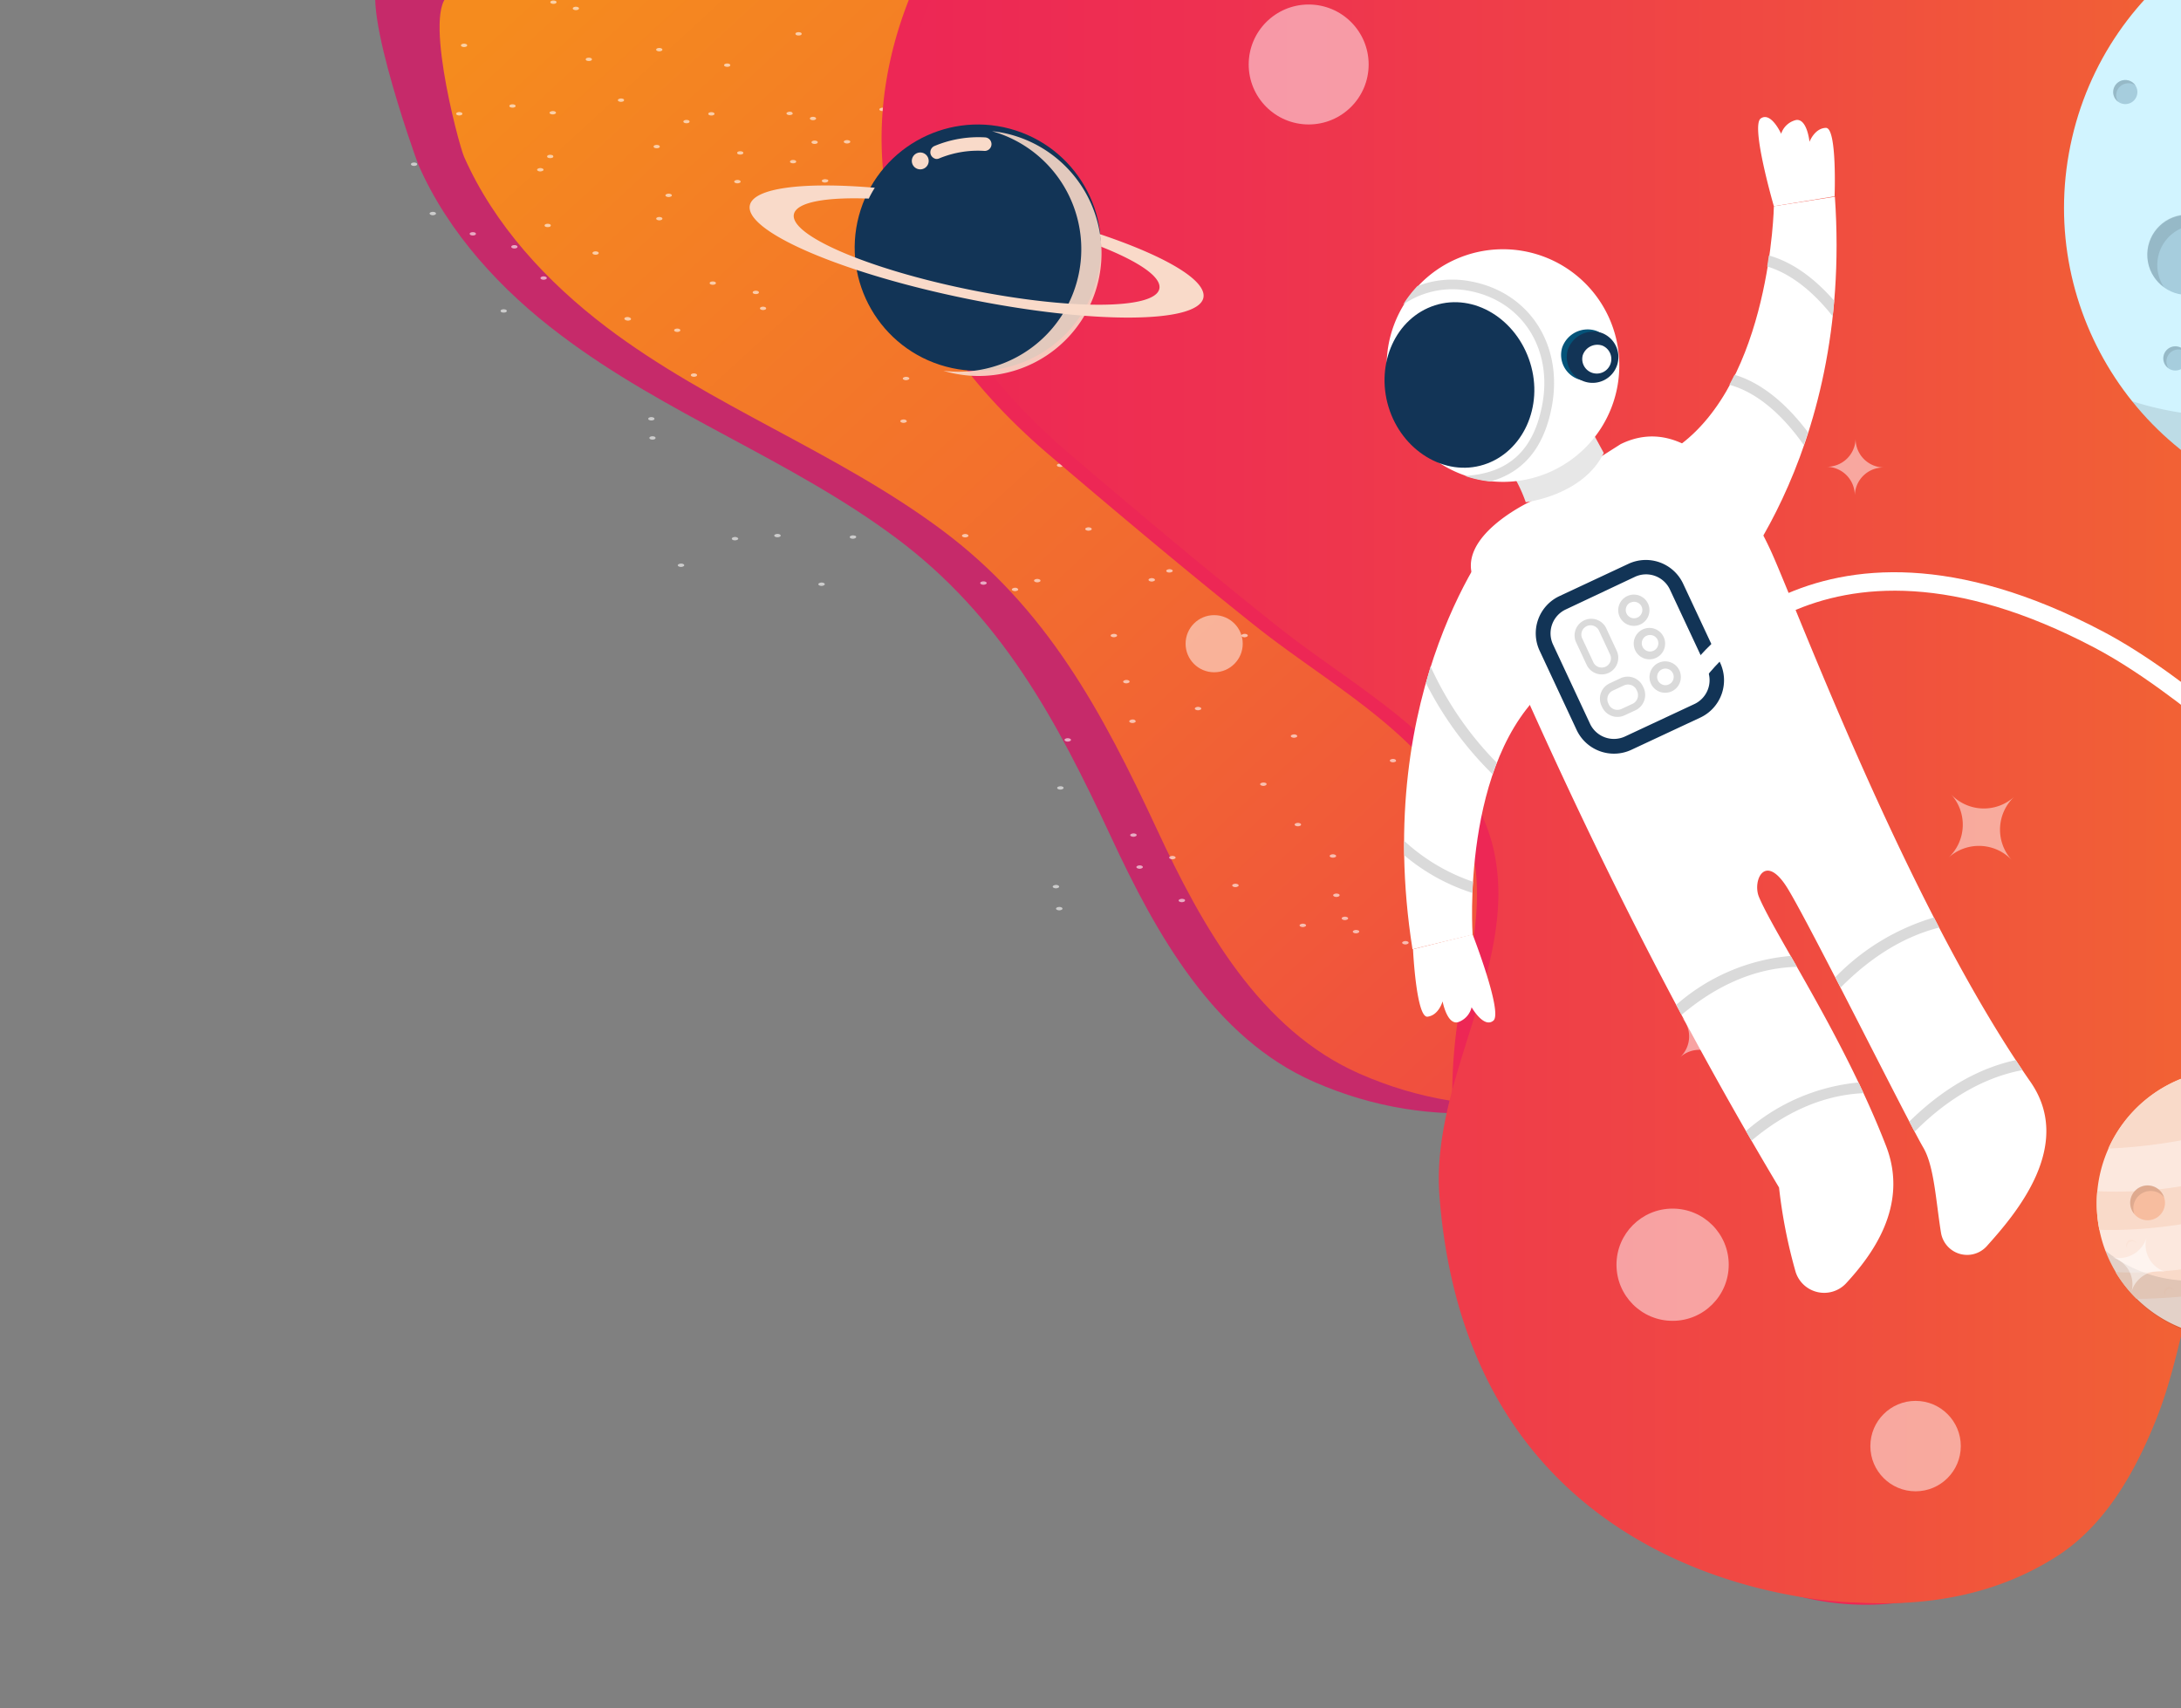 <svg xmlns="http://www.w3.org/2000/svg" xmlns:xlink="http://www.w3.org/1999/xlink" viewBox="0 0 300 235"><rect x="0" y="0" width="300" height="235" fill="#808080" stroke="none"/><defs><style>.cls-1{isolation:isolate;}.cls-2{fill:#c62a6a;}.cls-3{fill:url(#linear-gradient);}.cls-4{opacity:0.6;}.cls-5{fill:#fff;}.cls-6{fill:#ed2755;}.cls-7{fill:url(#New_Gradient_Swatch_3);}.cls-8{fill:#d1f4ff;}.cls-9{opacity:0.1;}.cls-10{fill:#a6cddd;}.cls-11{fill:#e7e7e7;}.cls-12{fill:#123456;}.cls-13{fill:#045379;}.cls-14{fill:#dcdcdc;}.cls-15{fill:#dadada;}.cls-16,.cls-17,.cls-18{fill:#f9dac9;}.cls-16{opacity:0.9;mix-blend-mode:multiply;}.cls-17{mix-blend-mode:soft-light;}.cls-19{fill:#fce8de;}.cls-20{fill:#f7bd9f;}.cls-21{opacity:0.5;}.cls-22{fill:none;}</style><linearGradient id="linear-gradient" x1="365.48" y1="160.02" x2="150.82" y2="-73.19" gradientUnits="userSpaceOnUse"><stop offset="0" stop-color="#ed2755"/><stop offset="0.64" stop-color="#f26a30"/><stop offset="1" stop-color="#f58b1e"/></linearGradient><linearGradient id="New_Gradient_Swatch_3" x1="124.22" y1="103.97" x2="391.12" y2="103.97" gradientUnits="userSpaceOnUse"><stop offset="0" stop-color="#ed2755"/><stop offset="0.17" stop-color="#ee3150"/><stop offset="0.46" stop-color="#f04b41"/><stop offset="0.83" stop-color="#f3752a"/><stop offset="1" stop-color="#f58b1e"/></linearGradient></defs><title>contact</title><g class="cls-1"><g id="Layer_1" data-name="Layer 1"><path class="cls-2" d="M53-3.17c-4.77,0,4.2,25,4.55,25.84C61.67,32.08,69,40,77.13,46.09,91.51,57,108.8,63.22,123.25,74s22.06,25,29.57,41.12c6.28,13.54,14.25,27.7,27.92,33.7,33.33,14.65,64.27-11.68,95-19.43,14.75-3.72,27.21.81,35.82,13.64,5.72,8.53,8.72,18.53,12.54,28.06s8.85,19.09,17.25,25c8.73,6.13,37.38,10.5,41.87-4.14L363.37-27.57S57.24-3.17,53-3.17Z"/><path class="cls-3" d="M62.34-.86c-4.64.45.7,20.6,1.49,22.42C68,31,75.3,38.84,83.41,45c14.38,10.9,31.67,17.13,46.12,27.89s22.06,25,29.57,41.12c6.28,13.54,14.25,27.7,27.92,33.7,33.33,14.65,64.27-11.68,95-19.43,14.75-3.71,27.21.82,35.82,13.65,5.72,8.52,8.72,18.52,12.54,28.05s8.85,19.09,17.25,25c8.72,6.13,37.38,10.5,41.87-4.13L369.65-28.68Z"/><g class="cls-4"><path class="cls-5" d="M91,6.67c.16.09.14.24,0,.32a.73.73,0,0,1-.63,0c-.16-.09-.14-.24,0-.32A.73.73,0,0,1,91,6.67Z"/><path class="cls-5" d="M94.74,16.56c.16.1.14.24,0,.33a.78.78,0,0,1-.62,0c-.17-.1-.15-.25,0-.33A.81.81,0,0,1,94.74,16.56Z"/><path class="cls-5" d="M102.13,20.87c.17.1.15.24,0,.33a.78.78,0,0,1-.62,0c-.16-.1-.14-.24,0-.33A.78.78,0,0,1,102.13,20.87Z"/><path class="cls-5" d="M109.4,22.07c.17.1.15.24,0,.33a.78.78,0,0,1-.62,0c-.16-.1-.14-.24,0-.33A.78.78,0,0,1,109.4,22.07Z"/><path class="cls-5" d="M112.14,16.14c.16.09.15.24,0,.32a.71.71,0,0,1-.62,0c-.16-.09-.15-.24,0-.32A.71.71,0,0,1,112.14,16.14Z"/><path class="cls-5" d="M110.16,4.49c.16.1.14.24,0,.33a.81.81,0,0,1-.63,0c-.16-.1-.14-.25,0-.33A.81.81,0,0,1,110.16,4.49Z"/><path class="cls-5" d="M140,15.45a.7.7,0,0,1-.61.07c-.21-.06-.27-.21-.14-.31a.7.7,0,0,1,.61-.08C140.11,15.2,140.17,15.34,140,15.45Z"/><path class="cls-5" d="M100.34,8.8c.16.1.14.24,0,.33a.78.78,0,0,1-.62,0c-.17-.1-.15-.24,0-.33A.78.78,0,0,1,100.34,8.8Z"/><path class="cls-5" d="M79.53,1c.16.09.14.24,0,.32a.73.73,0,0,1-.63,0c-.16-.09-.14-.24,0-.32A.73.73,0,0,1,79.53,1Z"/><path class="cls-5" d="M64.15,6.08c.16.09.14.24,0,.32a.73.73,0,0,1-.63,0c-.16-.09-.14-.24,0-.32A.73.73,0,0,1,64.15,6.08Z"/><path class="cls-5" d="M63.49,15.49c.16.09.14.24,0,.32a.73.73,0,0,1-.63,0c-.16-.09-.14-.24,0-.32A.73.73,0,0,1,63.49,15.49Z"/><path class="cls-5" d="M57.27,22.43c.16.09.14.24,0,.32a.73.73,0,0,1-.63,0c-.16-.09-.14-.24,0-.32A.73.73,0,0,1,57.27,22.43Z"/><path class="cls-5" d="M70.81,14.42c.16.09.14.24,0,.32a.73.73,0,0,1-.63,0c-.16-.09-.14-.24,0-.32A.73.73,0,0,1,70.81,14.42Z"/><path class="cls-5" d="M81.31,8c.16.1.14.24,0,.33a.81.81,0,0,1-.63,0c-.16-.1-.14-.24,0-.33A.81.81,0,0,1,81.31,8Z"/><path class="cls-5" d="M75.65,30.85c.16.1.14.24,0,.33a.81.81,0,0,1-.63,0c-.16-.1-.14-.24,0-.33A.81.81,0,0,1,75.65,30.85Z"/><path class="cls-5" d="M90.64,20c.16.1.15.24,0,.33a.78.78,0,0,1-.62,0c-.16-.1-.15-.25,0-.33A.78.78,0,0,1,90.64,20Z"/><path class="cls-5" d="M76.44.14c.16.09.14.24,0,.32a.73.73,0,0,1-.63,0c-.16-.09-.14-.24,0-.32A.73.73,0,0,1,76.44.14Z"/><path class="cls-5" d="M98.17,15.5c.16.09.14.24,0,.32a.73.73,0,0,1-.63,0c-.16-.09-.14-.24,0-.32A.73.73,0,0,1,98.17,15.5Z"/><path class="cls-5" d="M75.09,38.09c.17.09.15.24,0,.32a.73.73,0,0,1-.63,0c-.16-.09-.14-.24,0-.32A.71.71,0,0,1,75.09,38.09Z"/><path class="cls-5" d="M69.6,42.61c.16.1.14.24,0,.33a.81.81,0,0,1-.63,0c-.16-.1-.14-.24,0-.33A.81.81,0,0,1,69.6,42.61Z"/><path class="cls-5" d="M89.91,57.45c.16.09.14.24,0,.32a.73.73,0,0,1-.63,0c-.16-.09-.14-.24,0-.32A.73.73,0,0,1,89.91,57.45Z"/><path class="cls-5" d="M90.06,60.08c.16.1.14.24,0,.33a.78.78,0,0,1-.62,0c-.16-.1-.15-.24,0-.33A.78.78,0,0,1,90.06,60.08Z"/><path class="cls-5" d="M65.35,32c.16.1.14.24,0,.33a.78.78,0,0,1-.62,0c-.17-.1-.15-.25,0-.33A.81.81,0,0,1,65.35,32Z"/><path class="cls-5" d="M85.73,13.61c.16.09.14.24,0,.33a.74.74,0,0,1-.62,0c-.17-.09-.15-.24,0-.32A.74.74,0,0,1,85.73,13.61Z"/><path class="cls-5" d="M76.41,15.63a.7.7,0,0,1-.61.07c-.21-.06-.27-.21-.14-.31a.74.74,0,0,1,.61-.08C76.48,15.38,76.54,15.52,76.41,15.63Z"/><path class="cls-5" d="M109,15.72a.74.74,0,0,1-.61.08c-.21-.07-.27-.21-.14-.32a.74.74,0,0,1,.61-.08C109,15.47,109.09,15.61,109,15.72Z"/><path class="cls-5" d="M116.89,19.63a.71.71,0,0,1-.61.07c-.21-.07-.28-.21-.15-.32a.74.74,0,0,1,.61-.07C117,19.38,117,19.52,116.89,19.63Z"/><path class="cls-5" d="M134,17.77a.71.71,0,0,1-.61.07c-.21-.07-.27-.21-.14-.32a.73.73,0,0,1,.61-.07C134.1,17.52,134.17,17.66,134,17.77Z"/><path class="cls-5" d="M135.6,23.33a.7.7,0,0,1-.61.07c-.21-.06-.27-.21-.14-.31a.74.74,0,0,1,.61-.08C135.67,23.08,135.73,23.22,135.6,23.33Z"/><path class="cls-5" d="M112.37,19.41c.16.09.14.24,0,.32a.73.73,0,0,1-.63,0c-.16-.09-.14-.24,0-.32A.73.73,0,0,1,112.37,19.41Z"/><path class="cls-5" d="M86.68,43.72c.16.09.15.24,0,.32A.71.71,0,0,1,86,44c-.16-.09-.15-.24,0-.32A.71.71,0,0,1,86.68,43.72Z"/><path class="cls-5" d="M71.07,33.79c.16.09.14.24,0,.32a.73.73,0,0,1-.63,0c-.16-.09-.14-.24,0-.32A.73.73,0,0,1,71.07,33.79Z"/><path class="cls-5" d="M104.28,40.06c.16.1.14.24,0,.33a.81.81,0,0,1-.63,0c-.16-.1-.14-.25,0-.33A.77.77,0,0,1,104.28,40.06Z"/><path class="cls-5" d="M59.91,29.5a.7.7,0,0,1-.61.07c-.2-.07-.27-.21-.14-.32a.74.74,0,0,1,.61-.07C60,29.25,60,29.39,59.91,29.5Z"/><path class="cls-5" d="M101.81,25.11a.7.7,0,0,1-.61.07c-.21-.07-.27-.21-.14-.32a.74.74,0,0,1,.61-.07C101.87,24.86,101.94,25,101.81,25.11Z"/><path class="cls-5" d="M139.78,21a.74.74,0,0,1-.61.07c-.21-.07-.27-.21-.14-.32a.7.7,0,0,1,.61-.07C139.84,20.74,139.91,20.88,139.78,21Z"/><path class="cls-5" d="M152.74,27.49a.74.74,0,0,1-.61.08c-.2-.07-.27-.21-.14-.32a.74.74,0,0,1,.61-.08C152.81,27.24,152.87,27.38,152.74,27.49Z"/><path class="cls-5" d="M129.7,17.79a.7.7,0,0,1-.61.07c-.21-.06-.27-.21-.14-.31a.7.7,0,0,1,.61-.08C129.76,17.54,129.83,17.68,129.7,17.79Z"/><path class="cls-5" d="M74.7,23.47a.74.74,0,0,1-.61.08c-.21-.07-.27-.21-.14-.32a.7.7,0,0,1,.61-.07C74.76,23.22,74.83,23.37,74.7,23.47Z"/><path class="cls-5" d="M105.27,42.26c.16.09.15.24,0,.32a.71.71,0,0,1-.62,0c-.16-.09-.15-.24,0-.32A.71.71,0,0,1,105.27,42.26Z"/><path class="cls-5" d="M82.24,34.65c.16.09.14.24,0,.32a.73.73,0,0,1-.63,0c-.16-.09-.14-.24,0-.32A.73.73,0,0,1,82.24,34.65Z"/><path class="cls-5" d="M91,29.92c.16.09.15.24,0,.32a.71.71,0,0,1-.62,0c-.16-.09-.15-.24,0-.32A.71.71,0,0,1,91,29.92Z"/><path class="cls-5" d="M76,21.36c.16.1.14.24,0,.33a.81.81,0,0,1-.63,0c-.16-.1-.14-.24,0-.33A.81.81,0,0,1,76,21.36Z"/><path class="cls-5" d="M182.22,21.81a.7.7,0,0,1-.61.08c-.2-.07-.27-.21-.14-.32a.71.71,0,0,1,.61-.07C182.29,21.56,182.35,21.71,182.22,21.81Z"/><path class="cls-5" d="M196.55,31.69a.74.74,0,0,1-.61.08c-.21-.07-.27-.21-.14-.32a.74.74,0,0,1,.61-.08C196.61,31.44,196.68,31.58,196.55,31.69Z"/><path class="cls-5" d="M204.73,37.93a.7.7,0,0,1-.61.07c-.21-.07-.27-.21-.14-.32a.74.74,0,0,1,.61-.07C204.8,37.68,204.86,37.82,204.73,37.93Z"/><path class="cls-5" d="M204.36,15.47a.7.7,0,0,1-.61.07c-.2-.06-.27-.21-.14-.31a.71.71,0,0,1,.61-.08C204.43,15.22,204.49,15.36,204.36,15.47Z"/><path class="cls-5" d="M164.64,18.78a.7.7,0,0,1-.61.07c-.21-.06-.27-.21-.14-.31a.74.74,0,0,1,.61-.08C164.71,18.53,164.77,18.67,164.64,18.78Z"/><path class="cls-5" d="M158,19.51a.74.74,0,0,1-.61.07c-.2-.07-.27-.21-.14-.32a.71.71,0,0,1,.61-.07C158,19.26,158.09,19.4,158,19.51Z"/><path class="cls-5" d="M151.22,24.16a.71.71,0,0,1-.61.08c-.21-.07-.27-.21-.15-.32a.71.71,0,0,1,.61-.07C151.28,23.91,151.35,24.06,151.22,24.16Z"/><path class="cls-5" d="M121.06,32.49a.7.7,0,0,1-.61.07c-.2-.06-.27-.21-.14-.31a.74.74,0,0,1,.61-.08C121.13,32.24,121.19,32.38,121.06,32.49Z"/><path class="cls-5" d="M128.8,32.22a.74.74,0,0,1-.61.08c-.21-.07-.27-.21-.14-.32a.7.7,0,0,1,.61-.07C128.86,32,128.93,32.12,128.8,32.22Z"/><path class="cls-5" d="M148.48,36.9a.74.74,0,0,1-.61.07c-.21-.07-.27-.21-.14-.32a.7.7,0,0,1,.61-.07C148.55,36.65,148.61,36.79,148.48,36.9Z"/><path class="cls-5" d="M160.19,45a.74.74,0,0,1-.61.07c-.21-.07-.27-.21-.14-.32a.7.7,0,0,1,.61-.07C160.26,44.73,160.32,44.87,160.19,45Z"/><path class="cls-5" d="M173.32,32.74a.74.74,0,0,1-.61.07c-.21-.07-.27-.21-.14-.32a.7.7,0,0,1,.61-.07C173.38,32.49,173.45,32.63,173.32,32.74Z"/><path class="cls-5" d="M177.82,35.35a.7.7,0,0,1-.61.08c-.21-.07-.27-.21-.14-.32a.7.7,0,0,1,.61-.07C177.89,35.1,178,35.25,177.82,35.35Z"/><path class="cls-5" d="M188.16,44.55a.74.74,0,0,1-.61.07c-.21-.07-.27-.21-.14-.32a.7.7,0,0,1,.61-.07C188.23,44.3,188.29,44.44,188.16,44.55Z"/><path class="cls-5" d="M195.31,51.41a.74.74,0,0,1-.61.08c-.21-.07-.27-.21-.14-.32a.74.74,0,0,1,.61-.08C195.37,51.16,195.44,51.3,195.31,51.41Z"/><path class="cls-5" d="M170.83,41.27a.68.68,0,0,1-.6.07c-.21-.06-.28-.21-.15-.32a.74.74,0,0,1,.61-.07C170.9,41,171,41.16,170.83,41.27Z"/><path class="cls-5" d="M173.51,51.83a.7.7,0,0,1-.61.07c-.2-.06-.27-.21-.14-.32a.74.74,0,0,1,.61-.07C173.58,51.58,173.64,51.72,173.51,51.83Z"/><path class="cls-5" d="M194.73,27.81a.7.7,0,0,1-.61.07c-.21-.06-.27-.21-.14-.31a.7.7,0,0,1,.61-.08C194.8,27.56,194.86,27.7,194.73,27.81Z"/><path class="cls-5" d="M173.65,28.14a.7.7,0,0,1-.61.07c-.2-.07-.27-.21-.14-.32a.74.74,0,0,1,.61-.07C173.72,27.89,173.78,28,173.65,28.14Z"/><path class="cls-5" d="M95.77,51.44c.16.09.14.24,0,.32a.73.73,0,0,1-.63,0c-.16-.09-.14-.24,0-.32A.73.73,0,0,1,95.77,51.44Z"/><path class="cls-5" d="M93.47,45.27c.16.09.14.24,0,.32a.71.71,0,0,1-.62,0c-.17-.09-.15-.24,0-.32A.73.73,0,0,1,93.47,45.27Z"/><path class="cls-5" d="M98.36,38.78c.16.1.14.24,0,.33a.81.81,0,0,1-.63,0c-.16-.1-.14-.24,0-.33A.81.81,0,0,1,98.36,38.78Z"/><path class="cls-5" d="M113.86,25a.74.74,0,0,1-.61.08c-.2-.07-.27-.21-.14-.32a.71.71,0,0,1,.61-.07C113.93,24.7,114,24.85,113.86,25Z"/><path class="cls-5" d="M121.77,15.17a.7.7,0,0,1-.61.07c-.21-.06-.27-.21-.14-.31a.7.7,0,0,1,.61-.08C121.84,14.92,121.9,15.06,121.77,15.17Z"/><path class="cls-5" d="M92.35,27a.74.74,0,0,1-.61.07c-.21-.07-.27-.21-.14-.32a.7.7,0,0,1,.61-.07C92.41,26.74,92.48,26.88,92.35,27Z"/><path class="cls-5" d="M122.07,42.05a.7.7,0,0,1-.61.07c-.21-.07-.27-.21-.14-.32a.7.7,0,0,1,.61-.07C122.14,41.8,122.2,41.94,122.07,42.05Z"/><path class="cls-5" d="M145.9,55.48a.74.74,0,0,1-.61.08c-.21-.07-.27-.21-.14-.32a.7.7,0,0,1,.61-.07C146,55.23,146,55.38,145.9,55.48Z"/><path class="cls-5" d="M150.1,72.9a.74.74,0,0,1-.61.07c-.21-.07-.27-.21-.14-.32a.7.7,0,0,1,.61-.07C150.17,72.65,150.23,72.79,150.1,72.9Z"/><path class="cls-5" d="M140,81.21a.71.71,0,0,1-.61.07c-.21-.06-.27-.21-.14-.31a.7.7,0,0,1,.61-.08C140.05,81,140.12,81.1,140,81.21Z"/><path class="cls-5" d="M125,52.19a.7.7,0,0,1-.61.07c-.2-.06-.27-.2-.14-.31a.74.74,0,0,1,.61-.08C125.09,51.94,125.15,52.08,125,52.19Z"/><path class="cls-5" d="M124.66,58.06a.7.7,0,0,1-.61.07c-.21-.07-.27-.21-.14-.32a.74.74,0,0,1,.61-.07C124.73,57.81,124.79,58,124.66,58.06Z"/><path class="cls-5" d="M117.7,74a.74.74,0,0,1-.61.08c-.2-.07-.27-.21-.14-.32a.7.7,0,0,1,.61-.07C117.77,73.7,117.83,73.85,117.7,74Z"/><path class="cls-5" d="M143.8,58.82a.7.7,0,0,1-.61.08c-.2-.07-.27-.21-.14-.32a.71.71,0,0,1,.61-.07C143.87,58.57,143.93,58.72,143.8,58.82Z"/><path class="cls-5" d="M141.07,50a.74.74,0,0,1-.61.08c-.21-.07-.27-.21-.14-.32a.71.71,0,0,1,.6-.08C141.13,49.73,141.2,49.87,141.07,50Z"/><path class="cls-5" d="M151.48,47a.7.7,0,0,1-.61.07c-.21-.06-.27-.21-.14-.31a.74.74,0,0,1,.61-.08C151.55,46.71,151.61,46.85,151.48,47Z"/><path class="cls-5" d="M165,58.91a.7.7,0,0,1-.61.07c-.21-.07-.27-.21-.14-.32a.74.74,0,0,1,.61-.07C165.1,58.66,165.16,58.8,165,58.91Z"/><path class="cls-5" d="M174.13,70.79a.7.7,0,0,1-.61.07c-.21-.06-.27-.21-.14-.31a.7.7,0,0,1,.61-.08C174.2,70.54,174.26,70.68,174.13,70.79Z"/><path class="cls-5" d="M185.46,80.67a.74.74,0,0,1-.61.07c-.2-.07-.27-.21-.14-.32a.7.7,0,0,1,.61-.07C185.53,80.42,185.59,80.56,185.46,80.67Z"/><path class="cls-5" d="M189.41,58.52a.7.7,0,0,1-.61.07c-.21-.07-.27-.21-.14-.32a.74.74,0,0,1,.61-.07C189.48,58.27,189.54,58.41,189.41,58.52Z"/><path class="cls-5" d="M193.59,69.35a.71.71,0,0,1-.61.07c-.21-.06-.27-.21-.14-.31a.7.7,0,0,1,.61-.08C193.65,69.1,193.72,69.24,193.59,69.35Z"/><path class="cls-5" d="M195.51,85.4a.74.74,0,0,1-.61.07c-.21-.07-.27-.21-.14-.32a.7.7,0,0,1,.61-.07C195.58,85.15,195.64,85.29,195.51,85.4Z"/><path class="cls-5" d="M193.72,94a.74.74,0,0,1-.61.08c-.2-.07-.27-.21-.14-.32a.74.74,0,0,1,.61-.08C193.79,93.72,193.85,93.86,193.72,94Z"/><path class="cls-5" d="M187.68,92.74a.7.7,0,0,1-.61.08c-.2-.07-.27-.21-.14-.32a.7.7,0,0,1,.61-.07C187.75,92.49,187.81,92.64,187.68,92.74Z"/><path class="cls-5" d="M155.31,93.89a.74.74,0,0,1-.61.08c-.21-.07-.27-.21-.14-.32a.74.74,0,0,1,.61-.08C155.38,93.64,155.44,93.78,155.31,93.89Z"/><path class="cls-5" d="M133.14,73.82a.74.74,0,0,1-.61.07c-.21-.07-.27-.21-.14-.32a.7.7,0,0,1,.61-.07C133.21,73.57,133.27,73.71,133.14,73.82Z"/><path class="cls-5" d="M161.24,78.65a.74.74,0,0,1-.61.08c-.21-.07-.27-.21-.14-.32a.7.7,0,0,1,.61-.07C161.31,78.4,161.37,78.55,161.24,78.65Z"/><path class="cls-5" d="M158.8,79.89a.7.7,0,0,1-.61.07c-.21-.07-.27-.21-.14-.32a.7.7,0,0,1,.61-.07C158.87,79.64,158.93,79.78,158.8,79.89Z"/><path class="cls-5" d="M171.57,87.55a.71.71,0,0,1-.6.08c-.21-.07-.28-.21-.15-.32a.74.74,0,0,1,.61-.08C171.64,87.3,171.7,87.44,171.57,87.55Z"/><path class="cls-5" d="M169.07,69a.7.7,0,0,1-.61.07c-.21-.06-.27-.21-.14-.31a.74.74,0,0,1,.61-.08C169.14,68.76,169.2,68.9,169.07,69Z"/><path class="cls-5" d="M107.32,73.8a.71.71,0,0,1-.61.07c-.21-.06-.27-.21-.15-.31a.74.74,0,0,1,.61-.08C107.38,73.55,107.45,73.69,107.32,73.8Z"/><path class="cls-5" d="M101.48,74.22a.74.74,0,0,1-.61.08c-.21-.07-.27-.21-.14-.32a.7.7,0,0,1,.61-.07C101.55,74,101.61,74.12,101.48,74.22Z"/><path class="cls-5" d="M194.34,87.7a.74.74,0,0,1-.61.07c-.2-.07-.27-.21-.14-.32a.7.7,0,0,1,.61-.07C194.41,87.45,194.47,87.59,194.34,87.7Z"/><path class="cls-5" d="M201,99.08a.74.74,0,0,1-.61.07c-.21-.07-.27-.21-.14-.32a.7.7,0,0,1,.61-.07C201.06,98.83,201.12,99,201,99.08Z"/><path class="cls-5" d="M204,112.27a.7.7,0,0,1-.61.08c-.21-.07-.27-.21-.14-.32a.7.7,0,0,1,.61-.07C204.09,112,204.15,112.17,204,112.27Z"/><path class="cls-5" d="M200,119.23a.74.74,0,0,1-.61.07c-.2-.07-.27-.21-.14-.32a.7.7,0,0,1,.61-.07C200.06,119,200.12,119.12,200,119.23Z"/><path class="cls-5" d="M183.72,117.88a.74.74,0,0,1-.61.07c-.21-.07-.27-.21-.14-.32a.7.7,0,0,1,.61-.07C183.79,117.63,183.85,117.77,183.72,117.88Z"/><path class="cls-5" d="M161.64,118.1a.71.71,0,0,1-.61.07c-.21-.07-.27-.21-.14-.32a.74.74,0,0,1,.61-.07C161.7,117.85,161.77,118,161.64,118.1Z"/><path class="cls-5" d="M156.28,115a.7.7,0,0,1-.61.07c-.21-.06-.27-.21-.14-.31a.74.74,0,0,1,.61-.08C156.35,114.74,156.41,114.88,156.28,115Z"/><path class="cls-5" d="M178.9,113.56a.74.74,0,0,1-.61.07c-.21-.07-.27-.21-.14-.32a.7.7,0,0,1,.61-.07C179,113.31,179,113.45,178.9,113.56Z"/><path class="cls-5" d="M174.15,108a.7.7,0,0,1-.61.07c-.2-.06-.27-.21-.14-.31a.74.74,0,0,1,.61-.08C174.22,107.72,174.28,107.86,174.15,108Z"/><path class="cls-5" d="M146.23,108.51a.7.7,0,0,1-.61.07c-.2-.06-.27-.2-.14-.31a.74.74,0,0,1,.61-.08C146.3,108.26,146.36,108.4,146.23,108.51Z"/><path class="cls-5" d="M146.08,125.12a.7.7,0,0,1-.61.07c-.21-.06-.27-.21-.14-.32a.74.74,0,0,1,.61-.07C146.15,124.87,146.21,125,146.08,125.12Z"/><path class="cls-5" d="M170.31,121.92a.7.7,0,0,1-.61.08c-.2-.07-.27-.21-.14-.32a.71.71,0,0,1,.61-.07C170.38,121.67,170.44,121.82,170.31,121.92Z"/><path class="cls-5" d="M184.2,123.28a.7.7,0,0,1-.61.07c-.21-.07-.27-.21-.14-.32a.74.74,0,0,1,.61-.07C184.26,123,184.33,123.17,184.2,123.28Z"/><path class="cls-5" d="M198,125.47a.7.7,0,0,1-.61.07c-.21-.06-.27-.21-.14-.31a.74.74,0,0,1,.61-.08C198,125.22,198.08,125.36,198,125.47Z"/><path class="cls-5" d="M207.05,113.85a.7.7,0,0,1-.61.07c-.21-.06-.27-.21-.14-.31a.7.7,0,0,1,.61-.08C207.12,113.6,207.18,113.74,207.05,113.85Z"/><path class="cls-5" d="M192,104.75a.74.74,0,0,1-.61.08c-.21-.07-.28-.21-.15-.32a.71.71,0,0,1,.61-.07C192,104.5,192.07,104.65,192,104.75Z"/><path class="cls-5" d="M178.37,101.38a.71.71,0,0,1-.61.07c-.21-.06-.27-.21-.14-.31a.73.73,0,0,1,.61-.08C178.43,101.13,178.5,101.27,178.37,101.38Z"/><path class="cls-5" d="M165.17,97.6a.74.74,0,0,1-.61.07c-.21-.07-.27-.21-.14-.32a.68.68,0,0,1,.6-.07C165.23,97.35,165.3,97.49,165.17,97.6Z"/><path class="cls-5" d="M156.15,99.35a.71.71,0,0,1-.61.07c-.21-.07-.27-.21-.14-.32A.74.74,0,0,1,156,99C156.21,99.1,156.28,99.24,156.15,99.35Z"/><path class="cls-5" d="M147.25,101.9a.71.71,0,0,1-.61.08c-.21-.07-.27-.21-.15-.32a.71.71,0,0,1,.61-.07C147.31,101.65,147.38,101.8,147.25,101.9Z"/><path class="cls-5" d="M153.59,87.55a.7.7,0,0,1-.61.07c-.21-.06-.27-.21-.14-.31a.74.74,0,0,1,.61-.08C153.66,87.3,153.72,87.44,153.59,87.55Z"/><path class="cls-5" d="M94.05,77.88a.7.7,0,0,1-.61.07c-.21-.06-.27-.21-.14-.31a.74.74,0,0,1,.61-.08C94.12,77.63,94.18,77.77,94.05,77.88Z"/><path class="cls-5" d="M113.38,80.49a.7.7,0,0,1-.61.07c-.2-.06-.27-.2-.14-.31a.74.74,0,0,1,.61-.08C113.45,80.24,113.51,80.38,113.38,80.49Z"/><path class="cls-5" d="M143.06,80a.74.74,0,0,1-.61.07c-.21-.07-.28-.21-.15-.32a.71.71,0,0,1,.61-.07C143.12,79.74,143.18,79.88,143.06,80Z"/><path class="cls-5" d="M135.65,80.33a.7.7,0,0,1-.61.07c-.21-.07-.27-.21-.14-.32a.74.74,0,0,1,.61-.07C135.72,80.08,135.78,80.22,135.65,80.33Z"/><path class="cls-5" d="M157.13,119.4a.7.7,0,0,1-.61.07c-.2-.06-.27-.21-.14-.31a.71.71,0,0,1,.61-.08C157.2,119.15,157.26,119.29,157.13,119.4Z"/><path class="cls-5" d="M162.94,124a.7.7,0,0,1-.61.07c-.21-.06-.27-.21-.14-.31a.74.74,0,0,1,.61-.08C163,123.71,163.07,123.85,162.94,124Z"/><path class="cls-5" d="M179.58,127.42a.7.7,0,0,1-.61.07c-.21-.06-.27-.21-.14-.31a.7.7,0,0,1,.61-.08C179.65,127.17,179.71,127.31,179.58,127.42Z"/><path class="cls-5" d="M186.9,128.28a.74.74,0,0,1-.61.08c-.21-.07-.27-.21-.14-.32a.7.7,0,0,1,.61-.07C187,128,187,128.18,186.9,128.28Z"/><path class="cls-5" d="M193.69,129.81a.7.7,0,0,1-.61.07c-.21-.06-.27-.21-.14-.31a.7.7,0,0,1,.61-.08C193.76,129.56,193.82,129.7,193.69,129.81Z"/><path class="cls-5" d="M185.37,126.46a.7.7,0,0,1-.61.07c-.21-.07-.27-.21-.14-.32a.74.74,0,0,1,.61-.07C185.44,126.21,185.5,126.35,185.37,126.46Z"/><path class="cls-5" d="M145.62,122.09a.7.7,0,0,1-.61.07c-.2-.06-.27-.21-.14-.31a.74.74,0,0,1,.61-.08C145.69,121.84,145.75,122,145.62,122.09Z"/><path class="cls-5" d="M201.05,78a.74.74,0,0,1-.61.07c-.21-.07-.27-.21-.14-.32a.7.7,0,0,1,.61-.07C201.11,77.73,201.18,77.87,201.05,78Z"/><path class="cls-5" d="M195.63,60.49a.74.74,0,0,1-.61.07c-.21-.07-.27-.21-.14-.32a.7.7,0,0,1,.61-.07C195.7,60.24,195.76,60.38,195.63,60.49Z"/><path class="cls-5" d="M178,60.15a.74.74,0,0,1-.61.07c-.2-.07-.27-.21-.14-.32a.7.7,0,0,1,.61-.07C178.07,59.9,178.13,60,178,60.15Z"/><path class="cls-5" d="M160.58,65.2a.74.74,0,0,1-.61.08c-.2-.07-.27-.21-.14-.32a.7.7,0,0,1,.61-.07C160.65,65,160.71,65.1,160.58,65.2Z"/><path class="cls-5" d="M146.2,64.13a.71.71,0,0,1-.61.07c-.21-.06-.27-.21-.15-.32a.74.74,0,0,1,.61-.07C146.26,63.88,146.33,64,146.2,64.13Z"/></g><path class="cls-6" d="M279.9,214.12c6.42-4.58,10.81-11.57,13.72-18.89,3.74-9.37,4.36-19.51,8.68-28.59,6.92-14.53,19.91-25.64,36.38-26.84,5.13-.37,10.88,0,14.72-3.44,2.82-2.52,3.82-6.56,3.78-10.34-.14-11.68-4.11-20.87,5.1-30.38a41.28,41.28,0,0,1,12.06-8.26c.62-.3,4.56-1.66,8.09-2.86a8.47,8.47,0,0,0,5.74-8V-4a8.6,8.6,0,0,0-8.6-8.59H136.51a8.58,8.58,0,0,0-7.37,4.16C122.64,2.45,109.58,33,144.4,62.65c9.32,7.93,18.67,15.81,28.24,23.43,6.8,5.41,14.55,10,20.83,16,4.32,4.12,7.86,9.26,9.11,15.09,1.18,5.54.42,11.42-.93,17.23a72.43,72.43,0,0,0,12.85,60.28c11.05,14.53,26.9,28.17,46.59,25.81C263.69,220.51,274.05,218.29,279.9,214.12Z"/><path class="cls-7" d="M198,164.54c-1.25-16.14,10.88-31.65,7.51-47.4-1.24-5.83-4.79-11-9.1-15.09-6.29-6-14-10.56-20.83-16-9.58-7.62-18.93-15.5-28.25-23.43C120.6,39.9,122.11,16.58,127.2,2a21.93,21.93,0,0,1,20.72-14.66H369.14a22,22,0,0,1,22,22V82.13a.62.62,0,0,1-.43.6c-2.23.74-12.38,4.16-13.4,4.65a41.23,41.23,0,0,0-12.05,8.26c-9.21,9.51-5.25,18.7-5.11,30.38.05,3.78-.95,7.82-3.78,10.34-3.83,3.43-9.58,3.07-14.72,3.44-16.46,1.2-29.45,12.31-36.37,26.84-4.33,9.08-4.95,19.22-8.68,28.59-2.92,7.32-7.07,14.65-13.72,18.89-8.38,5.34-17.79,6.87-27.36,6.34C255.5,220.46,202.32,220.46,198,164.54Z"/><g id="Moon"><g id="Moon-2" data-name="Moon"><circle class="cls-8" cx="326.44" cy="28.58" r="42.53" transform="translate(232.81 342.6) rotate(-78.4)"/><path class="cls-9" d="M339.57-11.88a42.55,42.55,0,0,1-46.32,67.06,42.53,42.53,0,1,0,46.32-67.06Z"/><circle class="cls-10" cx="300.88" cy="35.07" r="5.51" transform="translate(258.99 335.07) rotate(-88.7)"/><g class="cls-9"><path d="M302.24,31A5.5,5.5,0,0,1,305.48,32a5.51,5.51,0,1,0-7.84,7.48,5.51,5.51,0,0,1,4.6-8.53Z"/></g><path class="cls-10" d="M294,12.67A1.66,1.66,0,1,1,292.34,11,1.66,1.66,0,0,1,294,12.67Z"/><g class="cls-9"><path d="M292.75,11.45a1.73,1.73,0,0,1,1,.31,1.69,1.69,0,0,0-1.39-.74,1.65,1.65,0,0,0-1,3,1.65,1.65,0,0,1,1.38-2.56Z"/></g><path class="cls-10" d="M300.88,49.3a1.66,1.66,0,1,1-1.66-1.65A1.66,1.66,0,0,1,300.88,49.3Z"/><g class="cls-9"><path d="M299.63,48.07a1.67,1.67,0,0,1,1,.32,1.66,1.66,0,1,0-2.36,2.25,1.66,1.66,0,0,1,1.38-2.57Z"/></g></g></g><path class="cls-5" d="M210.49,69s-10.49,4.87-7.7,10.87c5.29,11.35,18.82,44.77,41.92,83.49A70.6,70.6,0,0,0,247,175a4.12,4.12,0,0,0,6.93,1.54c3.38-3.67,8.74-10.55,5.5-18.9-5.83-15.05-15.27-29-17.48-34.25-.93-2.23.84-6.24,3.95-1.16s16.37,31.72,18.67,35.67c1.49,2.56,1.72,7.4,2.42,11.69a3.64,3.64,0,0,0,6.3,1.83c3.89-4.34,12.11-13.81,6-22.6C262.21,124.3,246.93,83,243.52,75.64s-11.12-19.2-20.6-14.54Z"/><path class="cls-11" d="M207.87,64.94a20.49,20.49,0,0,1,2,4.15s7.87-.91,10.73-6.78L218.8,59Z"/><path class="cls-5" d="M221.64,56.11a16,16,0,1,1-9.17-20.76A16,16,0,0,1,221.64,56.11Z"/><path class="cls-12" d="M210.48,49.92c1.87,6-1,12.29-6.37,14S192.83,62,191,56s1-12.28,6.38-14S208.61,43.89,210.48,49.92Z"/><path class="cls-13" d="M214.87,47.84a3.55,3.55,0,1,0,4.7-2.33A3.71,3.71,0,0,0,214.87,47.84Z"/><path class="cls-12" d="M215.65,48.14a3.55,3.55,0,1,0,4.7-2.33A3.71,3.71,0,0,0,215.65,48.14Z"/><path class="cls-5" d="M217.71,48.87a2,2,0,1,0,2.69-1.33A2.12,2.12,0,0,0,217.71,48.87Z"/><path class="cls-14" d="M202.26,38.7a13.25,13.25,0,0,0-7.3.66A15.59,15.59,0,0,0,193,41.9,11.92,11.92,0,0,1,202,40c7.29,1.32,11.56,7.87,10.16,15.55-1.15,6.34-4.58,9.57-10.67,9.92a15.9,15.9,0,0,0,3.5.77c4.64-1.29,7.45-4.75,8.49-10.45C215,47.36,210.31,40.17,202.26,38.7Z"/><path class="cls-5" d="M205.76,73.51s-17.17,21-11.47,57.07l8.27-2s-1.67-24,10.46-34.22Z"/><path class="cls-5" d="M202.56,128.54s4.18,10.74,2.86,11.86-3-1.84-3-1.84a2.86,2.86,0,0,1-1.88,2.06c-1.51.37-2.11-2.87-2.11-2.87s-.52,1.92-2.07,2.11-2-9.28-2-9.28Z"/><path class="cls-5" d="M236,82.92s18.93-19.41,16.39-55.86L244,28.37s-.43,24.1-13.39,33.18Z"/><path class="cls-5" d="M244,28.37s-3.22-11.07-1.81-12.07S245,18.4,245,18.4a2.85,2.85,0,0,1,2.05-1.89c1.53-.23,1.85,3,1.85,3s.69-1.87,2.25-1.92,1.2,9.42,1.2,9.42Z"/><path class="cls-12" d="M233.91,98.7l-9.52,4.45a5.67,5.67,0,0,1-7.52-2.73l-5.09-10.9A5.65,5.65,0,0,1,214.51,82L224,77.56a5.66,5.66,0,0,1,7.51,2.72l5.1,10.9A5.67,5.67,0,0,1,233.91,98.7ZM215.37,83.84a3.63,3.63,0,0,0-1.75,4.82l5.09,10.9a3.63,3.63,0,0,0,4.82,1.75l9.52-4.45A3.63,3.63,0,0,0,234.8,92l-5.1-10.9a3.62,3.62,0,0,0-4.81-1.75Z"/><path class="cls-15" d="M221.25,92.58a2.3,2.3,0,0,1-3-1.11l-1.5-3.21a2.29,2.29,0,0,1,4.14-1.94l1.5,3.22A2.3,2.3,0,0,1,221.25,92.58Zm-3-6.44a1.27,1.27,0,0,0-.61,1.69l1.5,3.21a1.27,1.27,0,1,0,2.3-1.07l-1.5-3.22A1.28,1.28,0,0,0,218.24,86.14Z"/><path class="cls-15" d="M225.68,85.88a2.15,2.15,0,1,1,1-2.86A2.16,2.16,0,0,1,225.68,85.88Zm-1.4-3a1.14,1.14,0,1,0,1.52.55A1.14,1.14,0,0,0,224.28,82.9Z"/><path class="cls-15" d="M227.83,90.48a2.16,2.16,0,1,1,1-2.87A2.16,2.16,0,0,1,227.83,90.48Zm-1.4-3A1.14,1.14,0,1,0,228,88,1.14,1.14,0,0,0,226.43,87.49Z"/><path class="cls-15" d="M230,95.08a2.16,2.16,0,1,1,1-2.87A2.17,2.17,0,0,1,230,95.08Zm-1.4-3a1.14,1.14,0,0,0-.55,1.52,1.14,1.14,0,1,0,.55-1.52Z"/><path class="cls-15" d="M225,97.69l-1.53.71a2.32,2.32,0,0,1-3.09-1.12l-.07-.15A2.32,2.32,0,0,1,221.42,94l1.53-.72A2.32,2.32,0,0,1,226,94.45l.07.14A2.34,2.34,0,0,1,225,97.69ZM221.85,95a1.31,1.31,0,0,0-.63,1.75l.07.15a1.31,1.31,0,0,0,1.74.63l1.53-.71a1.32,1.32,0,0,0,.63-1.75l-.07-.15a1.31,1.31,0,0,0-1.74-.63Z"/><path class="cls-15" d="M266.74,127.6l-.72-1.39a31.28,31.28,0,0,0-13.56,8.21c.24.47.48,1,.73,1.42C255.3,133.74,260,129.3,266.74,127.6Zm-73.58-9.94a27.41,27.41,0,0,0,9.39,5.18c0-.5,0-1,.07-1.54a26.53,26.53,0,0,1-9.47-5.63C193.15,116.33,193.15,117,193.16,117.66Zm47,37.91.77,1.34c3.28-2.78,8.56-6.22,15.4-6.53-.23-.49-.46-1-.69-1.47A27.43,27.43,0,0,0,240.19,155.57Zm7-22.59-.84-1.48a27.4,27.4,0,0,0-15.75,6.73l.73,1.38C234.66,136.77,240.1,133.18,247.19,133Zm-3.85-97.83c-.07.49-.15,1-.23,1.51,2.46.74,5.64,2.59,9,6.84q.12-1.05.21-2.13C249,37.59,245.86,35.86,243.34,35.15Zm19.31,119.12c.27.51.52,1,.74,1.41,2.28-2.27,7.46-7.08,14.82-8.47l-.91-1.38C270.17,147.37,265.11,151.86,262.65,154.27Zm-66.5-60.34a47.91,47.91,0,0,0,9.17,12.56c.18-.53.39-1,.59-1.57a45.88,45.88,0,0,1-9.1-13.24C196.58,92.4,196.36,93.16,196.15,93.93Zm42.46-42.37c-.22.46-.46.91-.7,1.37,2.74.75,6.42,2.88,10.23,8.29.2-.57.39-1.16.58-1.76C245,54.57,241.45,52.41,238.61,51.56Z"/><path class="cls-5" d="M659.09-98.36C637.86-55.26,582-26.74,529.13-32,468.47-38.09,462.51,11,456.21,63c-3.64,30-7.39,61-21.53,84-7.3,11.89-15.76,18.35-25.87,19.75-24.33,3.42-53.55-23.66-79.43-47.51-14.65-13.5-28.49-26.25-40.13-32.38-40.87-21.53-57.86,6.42-58,6.71l2.18,1.28c.16-.27,15.91-26.18,54.68-5.75,11.34,6,25.06,18.62,39.59,32,25.92,23.88,55.24,50.89,80.39,48.29l1.09-.13c10.76-1.5,20.07-8.54,27.68-20.94,14.43-23.5,18.22-54.8,21.89-85.06,6.41-52.93,11.93-98.65,70.16-92.83,53.86,5.38,110.81-23.74,132.47-67.73,12.52-25.43,10.77-50.76-4.73-72.41l-3,.31C669.37-148.21,671.39-123.34,659.09-98.36Z"/><circle class="cls-12" cx="134.62" cy="34.81" r="16.87" transform="matrix(0.26, -0.97, 0.97, 0.26, 65.74, 155.6)"/><path class="cls-16" d="M138,18.28c-.52-.1-1-.18-1.54-.23A16.86,16.86,0,0,1,129.75,51a15,15,0,0,0,1.5.38A16.87,16.87,0,0,0,138,18.28Z"/><path class="cls-17" d="M128.72,21.86a1,1,0,0,1-.68-.56.94.94,0,0,1,.51-1.22,15.63,15.63,0,0,1,6.95-1.18.93.93,0,1,1-.1,1.86,13.9,13.9,0,0,0-6.14,1A.93.93,0,0,1,128.72,21.86Z"/><path class="cls-18" d="M151.29,32.21a16.62,16.62,0,0,1,.18,1.73c5.2,2.06,8.33,4.18,8,5.78-.59,2.89-12.32,2.94-26.2.11s-24.65-7.46-24.07-10.35c.34-1.66,4.34-2.38,10.3-2.16a15.37,15.37,0,0,1,.83-1.49c-9.79-.84-16.69,0-17.19,2.42-.73,3.58,12.65,9.34,29.87,12.85s31.79,3.44,32.52-.15C166,38.56,160.27,35.22,151.29,32.21Z"/><path class="cls-17" d="M127.72,22.37a1.16,1.16,0,1,1-.91-1.37A1.16,1.16,0,0,1,127.72,22.37Z"/><path class="cls-19" d="M324.68,170.17a18.43,18.43,0,1,1-13.21-22.47A18.43,18.43,0,0,1,324.68,170.17Z"/><path class="cls-18" d="M288.77,169.18c5.24.17,19.47-.32,35.67-9.1a18.57,18.57,0,0,0-2.87-5.62,53.66,53.66,0,0,1-33.09,9.4A18.5,18.5,0,0,0,288.77,169.18Z"/><path class="cls-18" d="M324.68,170.17a18.4,18.4,0,0,0,.56-5.63A53.8,53.8,0,0,1,291,175a18.32,18.32,0,0,0,2.89,3.68,71.59,71.59,0,0,0,30.31-7Q324.48,170.92,324.68,170.17Z"/><path class="cls-18" d="M318.18,151a18.43,18.43,0,0,0-28.18,7A72.82,72.82,0,0,0,318.18,151Z"/><path class="cls-20" d="M297.72,166.07a2.39,2.39,0,1,1-1.71-2.91A2.38,2.38,0,0,1,297.72,166.07Z"/><g class="cls-9"><path d="M296.43,163.91a2.34,2.34,0,0,1,1.24.8,2.39,2.39,0,1,0-4.1,2.28,2.36,2.36,0,0,1-.05-1.37A2.39,2.39,0,0,1,296.43,163.91Z"/></g><g class="cls-9"><path class="cls-20" d="M293.47,170.79a.75.75,0,0,1,.38.24.72.72,0,1,0-1.24.69.73.73,0,0,1,.86-.93Z"/></g><g class="cls-9"><path class="cls-20" d="M298.68,177.3a.8.8,0,0,1,.38.24.72.72,0,0,0-1.38.05.71.71,0,0,0,.14.63.72.72,0,0,1,.86-.92Z"/></g><path class="cls-9" d="M318.59,151.44a18.44,18.44,0,0,1-29,20.58,18.43,18.43,0,1,0,29-20.58Z"/><g id="Star" class="cls-21"><circle class="cls-5" cx="167.01" cy="88.55" r="3.93"/><path class="cls-5" d="M255.24,60.31a3.93,3.93,0,0,1-4,3.9,3.93,3.93,0,0,1,3.89,4,3.93,3.93,0,0,1,4-3.9A3.93,3.93,0,0,1,255.24,60.31Z"/><circle class="cls-5" cx="180.01" cy="8.87" r="8.25"/></g><g id="Star-2" data-name="Star" class="cls-21"><circle class="cls-5" cx="263.49" cy="198.93" r="6.22"/><circle class="cls-5" cx="230.07" cy="173.98" r="7.72"/><path class="cls-5" d="M276.76,118.35a6.21,6.21,0,0,1,.34-8.78,6.21,6.21,0,0,1-8.78-.35A6.21,6.21,0,0,1,268,118,6.22,6.22,0,0,1,276.76,118.35Z"/><path class="cls-5" d="M298,175a3.9,3.9,0,0,1-2.73-4.81,3.93,3.93,0,0,1-4.82,2.73,3.9,3.9,0,0,1,2.73,4.81A3.93,3.93,0,0,1,298,175Z"/><path class="cls-5" d="M236.61,145.67a3.9,3.9,0,0,1,.22-5.52,3.92,3.92,0,0,1-5.53-.22,3.91,3.91,0,0,1-.22,5.53A3.92,3.92,0,0,1,236.61,145.67Z"/></g><rect class="cls-22" x="54.19" y="-0.11" width="262.64" height="205.36"/></g></g></svg>